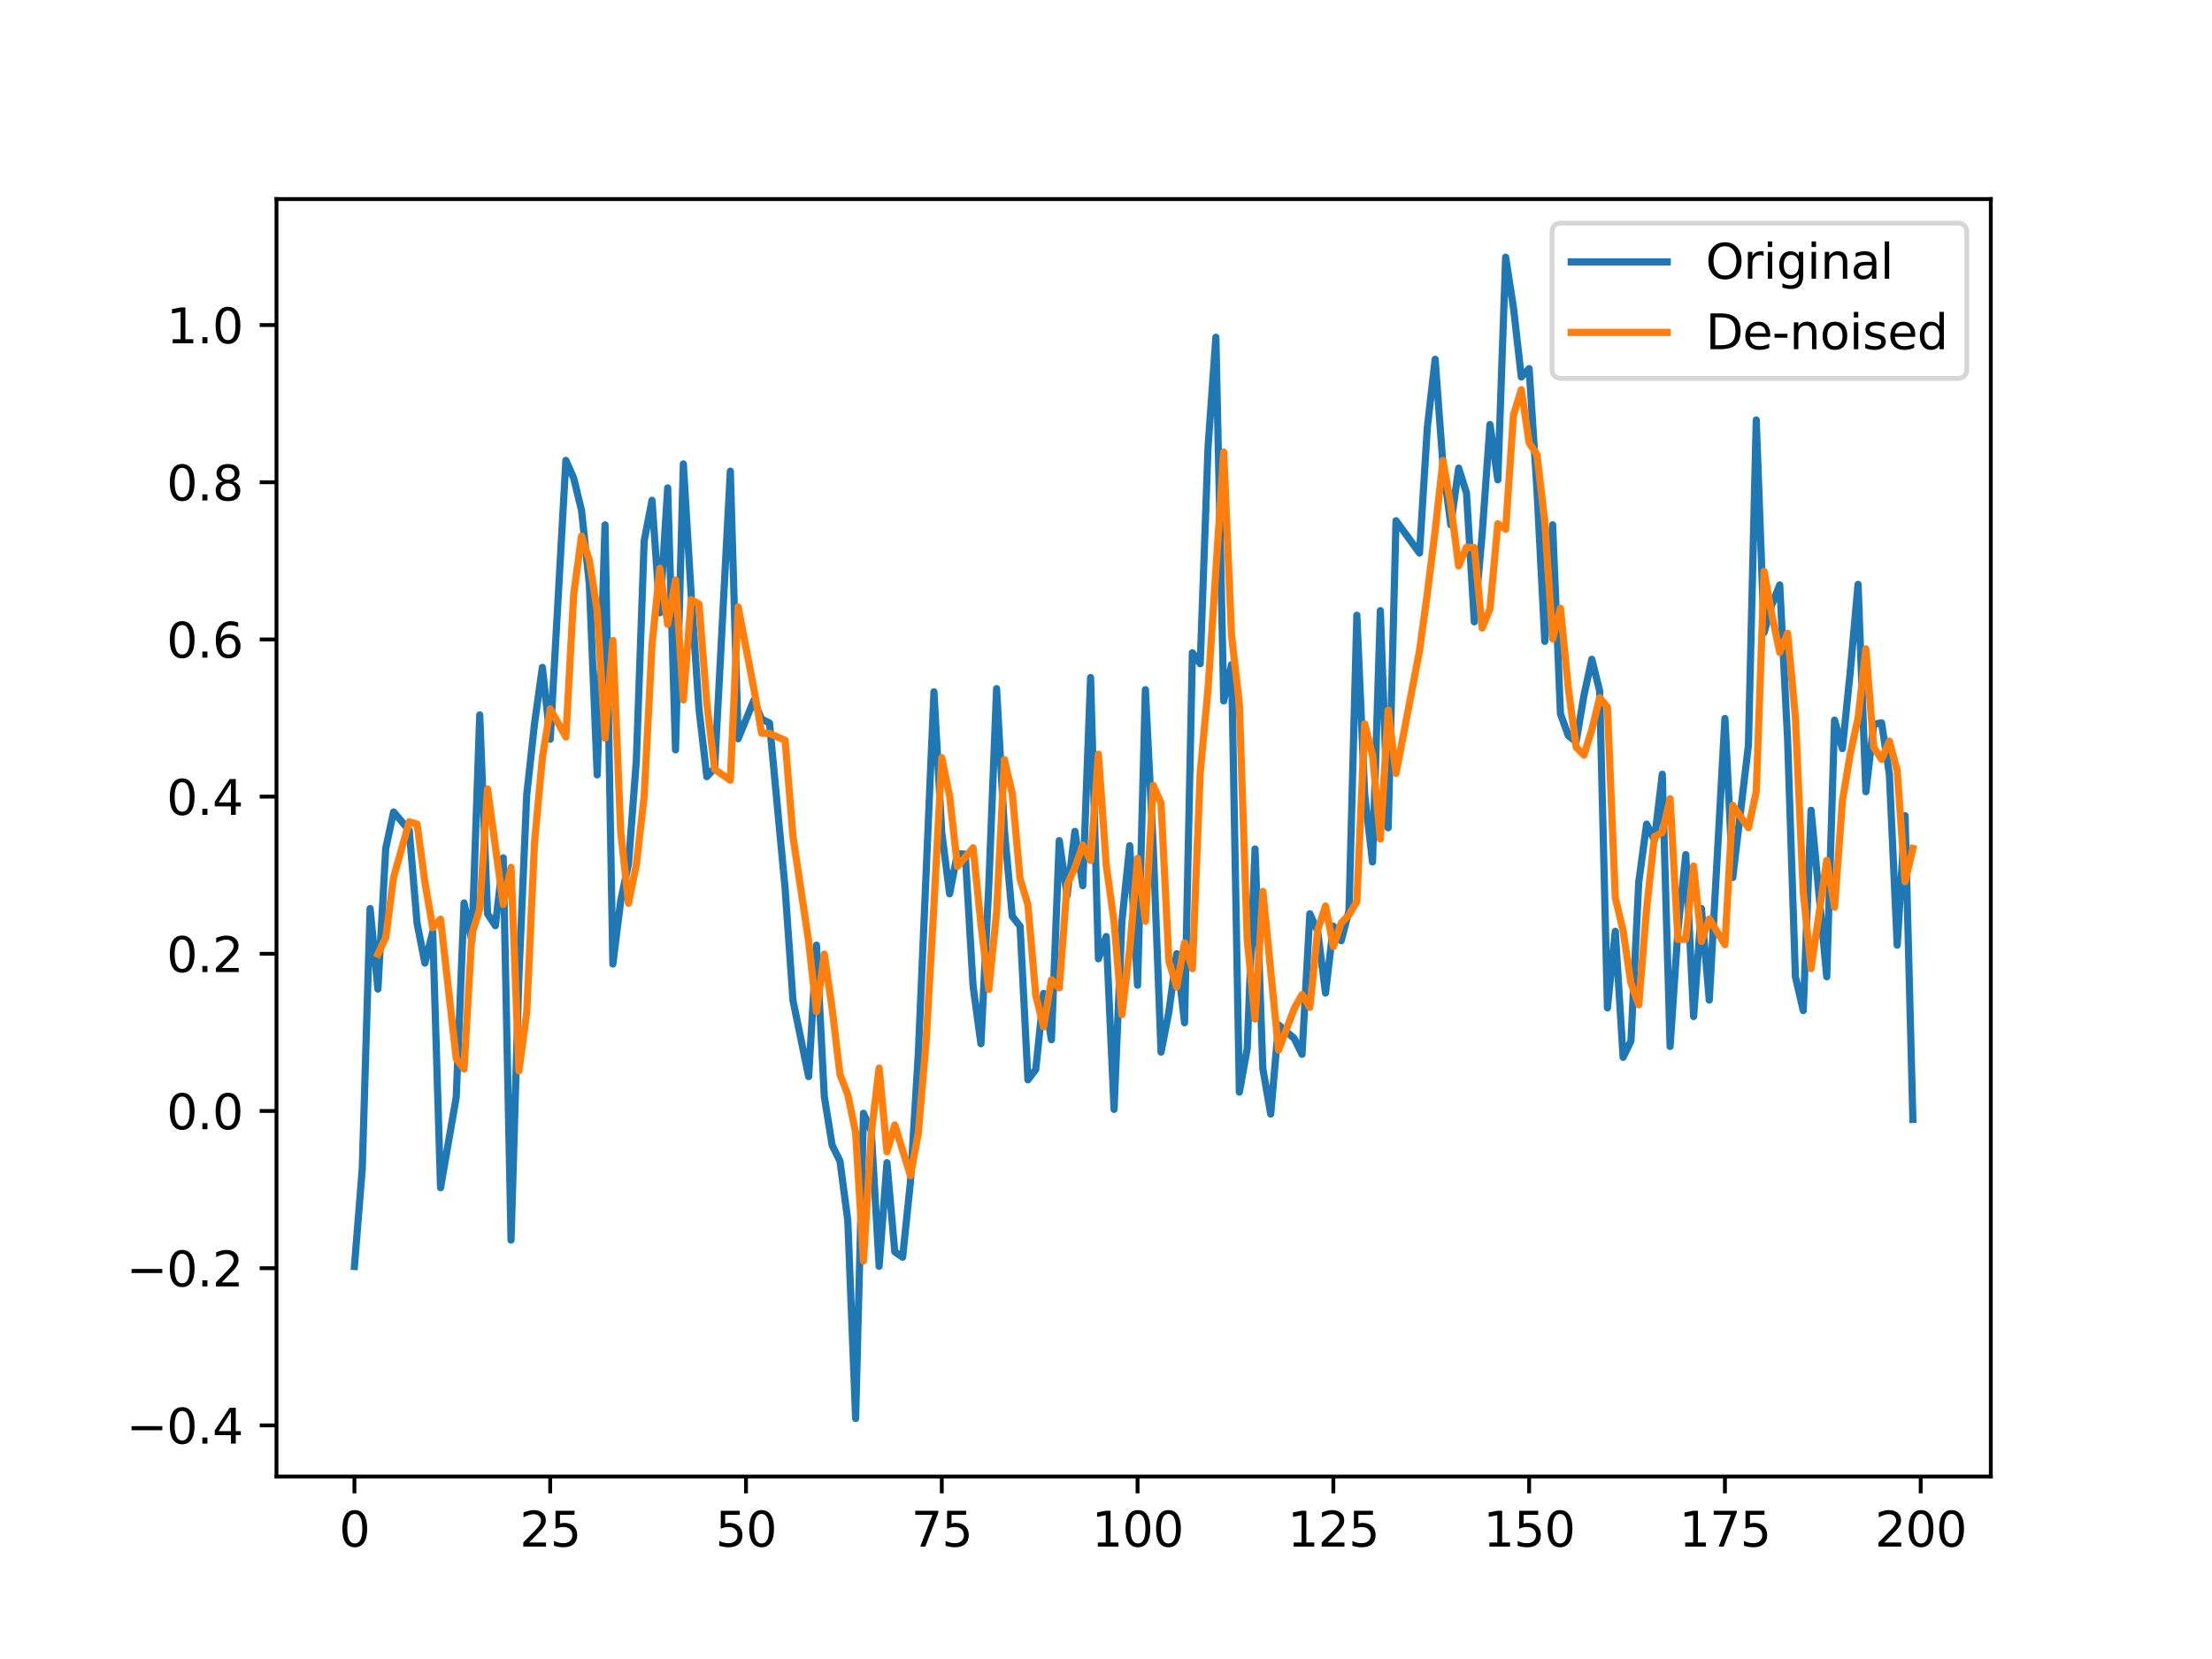<?xml version="1.0" encoding="utf-8" standalone="no"?>
<!DOCTYPE svg PUBLIC "-//W3C//DTD SVG 1.1//EN"
  "http://www.w3.org/Graphics/SVG/1.1/DTD/svg11.dtd">
<svg xmlns:xlink="http://www.w3.org/1999/xlink" width="460.8pt" height="345.6pt" viewBox="0 0 460.8 345.6" xmlns="http://www.w3.org/2000/svg" version="1.1">
 <defs>
  <style type="text/css">*{stroke-linejoin: round; stroke-linecap: butt}</style>
 </defs>
 <g id="figure_1">
  <g id="patch_1">
   <path d="M 0 345.6 
L 460.8 345.6 
L 460.8 0 
L 0 0 
z
" style="fill: #ffffff"/>
  </g>
  <g id="axes_1">
   <g id="patch_2">
    <path d="M 57.6 307.584 
L 414.72 307.584 
L 414.72 41.472 
L 57.6 41.472 
z
" style="fill: #ffffff"/>
   </g>
   <g id="matplotlib.axis_1">
    <g id="xtick_1">
     <g id="line2d_1">
      <defs>
       <path id="mf2daa90c12" d="M 0 0 
L 0 3.5 
" style="stroke: #000000; stroke-width: 0.8"/>
      </defs>
      <g>
       <use xlink:href="#mf2daa90c12" x="73.833" y="307.584" style="stroke: #000000; stroke-width: 0.8"/>
      </g>
     </g>
     <g id="text_1">
      <!-- 0 -->
      <g transform="translate(70.651 322.182) scale(0.1 -0.1)">
       <defs>
        <path id="DejaVuSans-30" d="M 2034 4250 
Q 1547 4250 1301 3770 
Q 1056 3291 1056 2328 
Q 1056 1369 1301 889 
Q 1547 409 2034 409 
Q 2525 409 2770 889 
Q 3016 1369 3016 2328 
Q 3016 3291 2770 3770 
Q 2525 4250 2034 4250 
z
M 2034 4750 
Q 2819 4750 3233 4129 
Q 3647 3509 3647 2328 
Q 3647 1150 3233 529 
Q 2819 -91 2034 -91 
Q 1250 -91 836 529 
Q 422 1150 422 2328 
Q 422 3509 836 4129 
Q 1250 4750 2034 4750 
z
" transform="scale(0.016)"/>
       </defs>
       <use xlink:href="#DejaVuSans-30"/>
      </g>
     </g>
    </g>
    <g id="xtick_2">
     <g id="line2d_2">
      <g>
       <use xlink:href="#mf2daa90c12" x="114.618" y="307.584" style="stroke: #000000; stroke-width: 0.8"/>
      </g>
     </g>
     <g id="text_2">
      <!-- 25 -->
      <g transform="translate(108.256 322.182) scale(0.1 -0.1)">
       <defs>
        <path id="DejaVuSans-32" d="M 1228 531 
L 3431 531 
L 3431 0 
L 469 0 
L 469 531 
Q 828 903 1448 1529 
Q 2069 2156 2228 2338 
Q 2531 2678 2651 2914 
Q 2772 3150 2772 3378 
Q 2772 3750 2511 3984 
Q 2250 4219 1831 4219 
Q 1534 4219 1204 4116 
Q 875 4013 500 3803 
L 500 4441 
Q 881 4594 1212 4672 
Q 1544 4750 1819 4750 
Q 2544 4750 2975 4387 
Q 3406 4025 3406 3419 
Q 3406 3131 3298 2873 
Q 3191 2616 2906 2266 
Q 2828 2175 2409 1742 
Q 1991 1309 1228 531 
z
" transform="scale(0.016)"/>
        <path id="DejaVuSans-35" d="M 691 4666 
L 3169 4666 
L 3169 4134 
L 1269 4134 
L 1269 2991 
Q 1406 3038 1543 3061 
Q 1681 3084 1819 3084 
Q 2600 3084 3056 2656 
Q 3513 2228 3513 1497 
Q 3513 744 3044 326 
Q 2575 -91 1722 -91 
Q 1428 -91 1123 -41 
Q 819 9 494 109 
L 494 744 
Q 775 591 1075 516 
Q 1375 441 1709 441 
Q 2250 441 2565 725 
Q 2881 1009 2881 1497 
Q 2881 1984 2565 2268 
Q 2250 2553 1709 2553 
Q 1456 2553 1204 2497 
Q 953 2441 691 2322 
L 691 4666 
z
" transform="scale(0.016)"/>
       </defs>
       <use xlink:href="#DejaVuSans-32"/>
       <use xlink:href="#DejaVuSans-35" x="63.623"/>
      </g>
     </g>
    </g>
    <g id="xtick_3">
     <g id="line2d_3">
      <g>
       <use xlink:href="#mf2daa90c12" x="155.404" y="307.584" style="stroke: #000000; stroke-width: 0.8"/>
      </g>
     </g>
     <g id="text_3">
      <!-- 50 -->
      <g transform="translate(149.042 322.182) scale(0.1 -0.1)">
       <use xlink:href="#DejaVuSans-35"/>
       <use xlink:href="#DejaVuSans-30" x="63.623"/>
      </g>
     </g>
    </g>
    <g id="xtick_4">
     <g id="line2d_4">
      <g>
       <use xlink:href="#mf2daa90c12" x="196.19" y="307.584" style="stroke: #000000; stroke-width: 0.8"/>
      </g>
     </g>
     <g id="text_4">
      <!-- 75 -->
      <g transform="translate(189.827 322.182) scale(0.1 -0.1)">
       <defs>
        <path id="DejaVuSans-37" d="M 525 4666 
L 3525 4666 
L 3525 4397 
L 1831 0 
L 1172 0 
L 2766 4134 
L 525 4134 
L 525 4666 
z
" transform="scale(0.016)"/>
       </defs>
       <use xlink:href="#DejaVuSans-37"/>
       <use xlink:href="#DejaVuSans-35" x="63.623"/>
      </g>
     </g>
    </g>
    <g id="xtick_5">
     <g id="line2d_5">
      <g>
       <use xlink:href="#mf2daa90c12" x="236.976" y="307.584" style="stroke: #000000; stroke-width: 0.8"/>
      </g>
     </g>
     <g id="text_5">
      <!-- 100 -->
      <g transform="translate(227.432 322.182) scale(0.1 -0.1)">
       <defs>
        <path id="DejaVuSans-31" d="M 794 531 
L 1825 531 
L 1825 4091 
L 703 3866 
L 703 4441 
L 1819 4666 
L 2450 4666 
L 2450 531 
L 3481 531 
L 3481 0 
L 794 0 
L 794 531 
z
" transform="scale(0.016)"/>
       </defs>
       <use xlink:href="#DejaVuSans-31"/>
       <use xlink:href="#DejaVuSans-30" x="63.623"/>
       <use xlink:href="#DejaVuSans-30" x="127.246"/>
      </g>
     </g>
    </g>
    <g id="xtick_6">
     <g id="line2d_6">
      <g>
       <use xlink:href="#mf2daa90c12" x="277.761" y="307.584" style="stroke: #000000; stroke-width: 0.8"/>
      </g>
     </g>
     <g id="text_6">
      <!-- 125 -->
      <g transform="translate(268.218 322.182) scale(0.1 -0.1)">
       <use xlink:href="#DejaVuSans-31"/>
       <use xlink:href="#DejaVuSans-32" x="63.623"/>
       <use xlink:href="#DejaVuSans-35" x="127.246"/>
      </g>
     </g>
    </g>
    <g id="xtick_7">
     <g id="line2d_7">
      <g>
       <use xlink:href="#mf2daa90c12" x="318.547" y="307.584" style="stroke: #000000; stroke-width: 0.8"/>
      </g>
     </g>
     <g id="text_7">
      <!-- 150 -->
      <g transform="translate(309.003 322.182) scale(0.1 -0.1)">
       <use xlink:href="#DejaVuSans-31"/>
       <use xlink:href="#DejaVuSans-35" x="63.623"/>
       <use xlink:href="#DejaVuSans-30" x="127.246"/>
      </g>
     </g>
    </g>
    <g id="xtick_8">
     <g id="line2d_8">
      <g>
       <use xlink:href="#mf2daa90c12" x="359.333" y="307.584" style="stroke: #000000; stroke-width: 0.8"/>
      </g>
     </g>
     <g id="text_8">
      <!-- 175 -->
      <g transform="translate(349.789 322.182) scale(0.1 -0.1)">
       <use xlink:href="#DejaVuSans-31"/>
       <use xlink:href="#DejaVuSans-37" x="63.623"/>
       <use xlink:href="#DejaVuSans-35" x="127.246"/>
      </g>
     </g>
    </g>
    <g id="xtick_9">
     <g id="line2d_9">
      <g>
       <use xlink:href="#mf2daa90c12" x="400.119" y="307.584" style="stroke: #000000; stroke-width: 0.8"/>
      </g>
     </g>
     <g id="text_9">
      <!-- 200 -->
      <g transform="translate(390.575 322.182) scale(0.1 -0.1)">
       <use xlink:href="#DejaVuSans-32"/>
       <use xlink:href="#DejaVuSans-30" x="63.623"/>
       <use xlink:href="#DejaVuSans-30" x="127.246"/>
      </g>
     </g>
    </g>
   </g>
   <g id="matplotlib.axis_2">
    <g id="ytick_1">
     <g id="line2d_10">
      <defs>
       <path id="mb61e72c9a1" d="M 0 0 
L -3.5 0 
" style="stroke: #000000; stroke-width: 0.8"/>
      </defs>
      <g>
       <use xlink:href="#mb61e72c9a1" x="57.6" y="296.931" style="stroke: #000000; stroke-width: 0.8"/>
      </g>
     </g>
     <g id="text_10">
      <!-- −0.4 -->
      <g transform="translate(26.317 300.73) scale(0.1 -0.1)">
       <defs>
        <path id="DejaVuSans-2212" d="M 678 2272 
L 4684 2272 
L 4684 1741 
L 678 1741 
L 678 2272 
z
" transform="scale(0.016)"/>
        <path id="DejaVuSans-2e" d="M 684 794 
L 1344 794 
L 1344 0 
L 684 0 
L 684 794 
z
" transform="scale(0.016)"/>
        <path id="DejaVuSans-34" d="M 2419 4116 
L 825 1625 
L 2419 1625 
L 2419 4116 
z
M 2253 4666 
L 3047 4666 
L 3047 1625 
L 3713 1625 
L 3713 1100 
L 3047 1100 
L 3047 0 
L 2419 0 
L 2419 1100 
L 313 1100 
L 313 1709 
L 2253 4666 
z
" transform="scale(0.016)"/>
       </defs>
       <use xlink:href="#DejaVuSans-2212"/>
       <use xlink:href="#DejaVuSans-30" x="83.789"/>
       <use xlink:href="#DejaVuSans-2e" x="147.412"/>
       <use xlink:href="#DejaVuSans-34" x="179.199"/>
      </g>
     </g>
    </g>
    <g id="ytick_2">
     <g id="line2d_11">
      <g>
       <use xlink:href="#mb61e72c9a1" x="57.6" y="264.186" style="stroke: #000000; stroke-width: 0.8"/>
      </g>
     </g>
     <g id="text_11">
      <!-- −0.2 -->
      <g transform="translate(26.317 267.985) scale(0.1 -0.1)">
       <use xlink:href="#DejaVuSans-2212"/>
       <use xlink:href="#DejaVuSans-30" x="83.789"/>
       <use xlink:href="#DejaVuSans-2e" x="147.412"/>
       <use xlink:href="#DejaVuSans-32" x="179.199"/>
      </g>
     </g>
    </g>
    <g id="ytick_3">
     <g id="line2d_12">
      <g>
       <use xlink:href="#mb61e72c9a1" x="57.6" y="231.44" style="stroke: #000000; stroke-width: 0.8"/>
      </g>
     </g>
     <g id="text_12">
      <!-- 0.0 -->
      <g transform="translate(34.697 235.239) scale(0.1 -0.1)">
       <use xlink:href="#DejaVuSans-30"/>
       <use xlink:href="#DejaVuSans-2e" x="63.623"/>
       <use xlink:href="#DejaVuSans-30" x="95.41"/>
      </g>
     </g>
    </g>
    <g id="ytick_4">
     <g id="line2d_13">
      <g>
       <use xlink:href="#mb61e72c9a1" x="57.6" y="198.695" style="stroke: #000000; stroke-width: 0.8"/>
      </g>
     </g>
     <g id="text_13">
      <!-- 0.2 -->
      <g transform="translate(34.697 202.494) scale(0.1 -0.1)">
       <use xlink:href="#DejaVuSans-30"/>
       <use xlink:href="#DejaVuSans-2e" x="63.623"/>
       <use xlink:href="#DejaVuSans-32" x="95.41"/>
      </g>
     </g>
    </g>
    <g id="ytick_5">
     <g id="line2d_14">
      <g>
       <use xlink:href="#mb61e72c9a1" x="57.6" y="165.949" style="stroke: #000000; stroke-width: 0.8"/>
      </g>
     </g>
     <g id="text_14">
      <!-- 0.4 -->
      <g transform="translate(34.697 169.748) scale(0.1 -0.1)">
       <use xlink:href="#DejaVuSans-30"/>
       <use xlink:href="#DejaVuSans-2e" x="63.623"/>
       <use xlink:href="#DejaVuSans-34" x="95.41"/>
      </g>
     </g>
    </g>
    <g id="ytick_6">
     <g id="line2d_15">
      <g>
       <use xlink:href="#mb61e72c9a1" x="57.6" y="133.204" style="stroke: #000000; stroke-width: 0.8"/>
      </g>
     </g>
     <g id="text_15">
      <!-- 0.6 -->
      <g transform="translate(34.697 137.003) scale(0.1 -0.1)">
       <defs>
        <path id="DejaVuSans-36" d="M 2113 2584 
Q 1688 2584 1439 2293 
Q 1191 2003 1191 1497 
Q 1191 994 1439 701 
Q 1688 409 2113 409 
Q 2538 409 2786 701 
Q 3034 994 3034 1497 
Q 3034 2003 2786 2293 
Q 2538 2584 2113 2584 
z
M 3366 4563 
L 3366 3988 
Q 3128 4100 2886 4159 
Q 2644 4219 2406 4219 
Q 1781 4219 1451 3797 
Q 1122 3375 1075 2522 
Q 1259 2794 1537 2939 
Q 1816 3084 2150 3084 
Q 2853 3084 3261 2657 
Q 3669 2231 3669 1497 
Q 3669 778 3244 343 
Q 2819 -91 2113 -91 
Q 1303 -91 875 529 
Q 447 1150 447 2328 
Q 447 3434 972 4092 
Q 1497 4750 2381 4750 
Q 2619 4750 2861 4703 
Q 3103 4656 3366 4563 
z
" transform="scale(0.016)"/>
       </defs>
       <use xlink:href="#DejaVuSans-30"/>
       <use xlink:href="#DejaVuSans-2e" x="63.623"/>
       <use xlink:href="#DejaVuSans-36" x="95.41"/>
      </g>
     </g>
    </g>
    <g id="ytick_7">
     <g id="line2d_16">
      <g>
       <use xlink:href="#mb61e72c9a1" x="57.6" y="100.458" style="stroke: #000000; stroke-width: 0.8"/>
      </g>
     </g>
     <g id="text_16">
      <!-- 0.8 -->
      <g transform="translate(34.697 104.257) scale(0.1 -0.1)">
       <defs>
        <path id="DejaVuSans-38" d="M 2034 2216 
Q 1584 2216 1326 1975 
Q 1069 1734 1069 1313 
Q 1069 891 1326 650 
Q 1584 409 2034 409 
Q 2484 409 2743 651 
Q 3003 894 3003 1313 
Q 3003 1734 2745 1975 
Q 2488 2216 2034 2216 
z
M 1403 2484 
Q 997 2584 770 2862 
Q 544 3141 544 3541 
Q 544 4100 942 4425 
Q 1341 4750 2034 4750 
Q 2731 4750 3128 4425 
Q 3525 4100 3525 3541 
Q 3525 3141 3298 2862 
Q 3072 2584 2669 2484 
Q 3125 2378 3379 2068 
Q 3634 1759 3634 1313 
Q 3634 634 3220 271 
Q 2806 -91 2034 -91 
Q 1263 -91 848 271 
Q 434 634 434 1313 
Q 434 1759 690 2068 
Q 947 2378 1403 2484 
z
M 1172 3481 
Q 1172 3119 1398 2916 
Q 1625 2713 2034 2713 
Q 2441 2713 2670 2916 
Q 2900 3119 2900 3481 
Q 2900 3844 2670 4047 
Q 2441 4250 2034 4250 
Q 1625 4250 1398 4047 
Q 1172 3844 1172 3481 
z
" transform="scale(0.016)"/>
       </defs>
       <use xlink:href="#DejaVuSans-30"/>
       <use xlink:href="#DejaVuSans-2e" x="63.623"/>
       <use xlink:href="#DejaVuSans-38" x="95.41"/>
      </g>
     </g>
    </g>
    <g id="ytick_8">
     <g id="line2d_17">
      <g>
       <use xlink:href="#mb61e72c9a1" x="57.6" y="67.712" style="stroke: #000000; stroke-width: 0.8"/>
      </g>
     </g>
     <g id="text_17">
      <!-- 1.0 -->
      <g transform="translate(34.697 71.512) scale(0.1 -0.1)">
       <use xlink:href="#DejaVuSans-31"/>
       <use xlink:href="#DejaVuSans-2e" x="63.623"/>
       <use xlink:href="#DejaVuSans-30" x="95.41"/>
      </g>
     </g>
    </g>
   </g>
   <g id="line2d_18">
    <path d="M 73.833 263.829 
L 75.464 243.484 
L 77.096 189.266 
L 78.727 206.034 
L 80.358 176.724 
L 81.99 169.144 
L 85.253 172.994 
L 86.884 192.321 
L 88.516 200.638 
L 90.147 194.153 
L 91.778 247.423 
L 95.041 228.572 
L 96.673 188.101 
L 98.304 196.07 
L 99.936 148.929 
L 101.567 190.368 
L 103.198 192.842 
L 104.83 178.702 
L 106.461 258.325 
L 108.093 203.416 
L 109.724 165.592 
L 111.356 150.716 
L 112.987 139.026 
L 114.618 154.006 
L 117.881 95.902 
L 119.513 99.614 
L 121.144 106.331 
L 122.776 121.711 
L 124.407 161.427 
L 126.038 109.336 
L 127.67 200.826 
L 129.301 187.665 
L 130.933 179.928 
L 132.564 158.371 
L 134.196 112.656 
L 135.827 104.224 
L 137.458 127.654 
L 139.09 101.643 
L 140.721 156.206 
L 142.353 96.647 
L 143.984 123.9 
L 145.616 147.757 
L 147.247 161.792 
L 148.879 159.986 
L 152.141 98.153 
L 153.773 153.892 
L 157.036 145.907 
L 158.667 149.816 
L 160.299 150.62 
L 163.561 185.167 
L 165.193 208.406 
L 168.456 224.275 
L 170.087 196.897 
L 171.719 228.424 
L 173.35 238.571 
L 174.981 241.874 
L 176.613 254.265 
L 178.244 295.488 
L 179.876 231.917 
L 181.507 235.646 
L 183.139 263.792 
L 184.77 242.219 
L 186.401 260.774 
L 188.033 261.901 
L 189.664 246.21 
L 191.296 219.645 
L 194.559 144.115 
L 196.19 173.491 
L 197.821 186.194 
L 199.453 177.811 
L 201.084 177.954 
L 202.716 205.459 
L 204.347 217.435 
L 205.979 184.562 
L 207.61 143.452 
L 209.241 172.944 
L 210.873 190.876 
L 212.504 192.958 
L 214.136 224.946 
L 215.767 222.802 
L 217.399 206.952 
L 219.03 216.602 
L 220.661 175.125 
L 222.293 186.552 
L 223.924 173.19 
L 225.556 184.507 
L 227.187 141.147 
L 228.819 199.732 
L 230.45 195.09 
L 232.081 231.107 
L 233.713 191.925 
L 235.344 176.169 
L 236.976 205.254 
L 238.607 143.663 
L 240.239 176.434 
L 241.87 219.173 
L 243.501 210.759 
L 245.133 198.675 
L 246.764 213.06 
L 248.396 135.967 
L 250.027 138.274 
L 251.659 93.143 
L 253.29 70.241 
L 254.921 146.032 
L 256.553 138.436 
L 258.184 227.511 
L 259.816 218.457 
L 261.447 176.853 
L 263.079 222.661 
L 264.71 232.076 
L 266.341 213.489 
L 269.604 216.321 
L 271.236 219.633 
L 272.867 190.358 
L 274.499 194.008 
L 276.13 206.871 
L 277.761 192.934 
L 279.393 195.958 
L 281.024 189.73 
L 282.656 128.161 
L 284.287 165.491 
L 285.919 179.555 
L 287.55 127.204 
L 289.181 172.441 
L 290.813 108.474 
L 295.707 115.203 
L 297.339 89.06 
L 298.97 74.844 
L 300.601 96.932 
L 302.233 109.347 
L 303.864 97.52 
L 305.496 102.702 
L 307.127 129.54 
L 308.759 111.274 
L 310.39 88.438 
L 312.021 99.955 
L 313.653 53.568 
L 315.284 64.11 
L 316.916 78.528 
L 318.547 76.791 
L 320.179 102.031 
L 321.81 133.611 
L 323.441 109.321 
L 325.073 148.711 
L 326.704 153.223 
L 328.336 154.536 
L 329.967 144.86 
L 331.599 137.343 
L 333.23 143.871 
L 334.862 209.958 
L 336.493 194.014 
L 338.124 220.253 
L 339.756 216.869 
L 341.387 183.696 
L 343.019 171.678 
L 344.65 174.975 
L 346.282 161.285 
L 347.913 217.993 
L 349.544 193.806 
L 351.176 178.032 
L 352.807 211.765 
L 354.439 189.258 
L 356.07 208.341 
L 359.333 149.671 
L 360.964 182.797 
L 364.227 155.259 
L 365.859 87.486 
L 367.49 131.774 
L 369.122 125.946 
L 370.753 121.851 
L 372.384 153.932 
L 374.016 203.487 
L 375.647 210.516 
L 377.279 168.794 
L 380.542 203.473 
L 382.173 150.014 
L 383.804 155.946 
L 385.436 139.993 
L 387.067 121.74 
L 388.699 164.923 
L 390.33 150.876 
L 391.962 150.583 
L 393.593 161.335 
L 395.224 196.899 
L 396.856 169.917 
L 398.487 233.187 
L 398.487 233.187 
" clip-path="url(#pbcf26f7f39)" style="fill: none; stroke: #1f77b4; stroke-width: 1.5; stroke-linecap: square"/>
   </g>
   <g id="line2d_19">
    <path d="M 78.727 198.766 
L 80.358 195.302 
L 81.99 182.767 
L 85.253 171.177 
L 86.884 171.686 
L 88.516 183.791 
L 90.147 193.275 
L 91.778 191.475 
L 95.041 220.534 
L 96.673 222.695 
L 98.304 194.537 
L 99.936 189.351 
L 101.567 164.336 
L 104.83 188.423 
L 106.461 180.685 
L 108.093 223.083 
L 109.724 210.938 
L 111.356 175.389 
L 112.987 157.862 
L 114.618 147.683 
L 117.881 153.531 
L 119.513 123.776 
L 121.144 111.678 
L 122.776 116.728 
L 124.407 127.205 
L 126.038 153.796 
L 127.67 133.404 
L 129.301 173.207 
L 130.933 188.179 
L 132.564 180.08 
L 134.196 165.841 
L 135.827 134.294 
L 137.458 118.397 
L 139.09 130.052 
L 140.721 120.824 
L 142.353 145.795 
L 143.984 124.919 
L 145.616 125.836 
L 147.247 146.503 
L 148.879 160.272 
L 152.141 162.54 
L 153.773 126.422 
L 157.036 143.458 
L 158.667 152.742 
L 160.299 152.781 
L 163.561 154.235 
L 165.193 174.309 
L 168.456 196.111 
L 170.087 210.751 
L 171.719 198.742 
L 173.35 210.149 
L 174.981 223.808 
L 176.613 228.034 
L 178.244 235.928 
L 179.876 262.674 
L 181.507 236.053 
L 183.139 222.506 
L 184.77 239.928 
L 186.401 234.348 
L 189.664 244.915 
L 191.296 236.065 
L 192.927 216.935 
L 194.559 188.475 
L 196.19 157.824 
L 197.821 165.848 
L 199.453 180.503 
L 202.716 176.61 
L 204.347 192.526 
L 205.979 206.127 
L 207.61 189.984 
L 209.241 158.237 
L 210.873 165.356 
L 212.504 183.069 
L 214.136 188.499 
L 215.767 207.344 
L 217.399 213.898 
L 219.03 204.095 
L 220.661 205.798 
L 222.293 184.338 
L 223.924 180.762 
L 225.556 176.05 
L 227.187 179.256 
L 228.819 157.106 
L 230.45 180.223 
L 232.081 192.038 
L 233.713 211.37 
L 235.344 197.607 
L 236.976 178.809 
L 238.607 191.905 
L 240.239 163.599 
L 241.87 167.32 
L 243.501 200.216 
L 245.133 205.633 
L 246.764 196.419 
L 248.396 201.798 
L 250.027 160.962 
L 251.659 143.429 
L 254.921 94.163 
L 256.553 132.445 
L 258.184 146.655 
L 259.816 195.743 
L 261.447 212.28 
L 263.079 185.688 
L 266.341 218.758 
L 269.604 210.131 
L 271.236 207.186 
L 272.867 209.872 
L 274.499 193.806 
L 276.13 188.756 
L 277.761 197.193 
L 279.393 192.285 
L 281.024 190.568 
L 282.656 187.784 
L 284.287 150.793 
L 285.919 157.312 
L 287.55 174.805 
L 289.181 147.906 
L 290.813 161.129 
L 295.707 135.567 
L 297.339 123.633 
L 298.97 110.521 
L 300.601 95.929 
L 302.233 105.308 
L 303.864 117.911 
L 305.496 114.021 
L 307.127 114.063 
L 308.759 130.839 
L 310.39 126.837 
L 312.021 109.105 
L 313.653 110.258 
L 315.284 86.459 
L 316.916 81.167 
L 318.547 92.261 
L 320.179 94.726 
L 321.81 108.77 
L 323.441 133.119 
L 325.073 126.709 
L 326.704 143.322 
L 328.336 155.639 
L 329.967 157.308 
L 331.599 152.034 
L 333.23 145.339 
L 334.862 147.312 
L 336.493 187.001 
L 338.124 193.898 
L 339.756 204.808 
L 341.387 209.332 
L 343.019 189.277 
L 344.65 174.284 
L 346.282 173.411 
L 347.913 166.388 
L 349.544 195.694 
L 351.176 195.654 
L 352.807 180.403 
L 354.439 196.1 
L 356.07 191.436 
L 359.333 196.78 
L 360.964 167.749 
L 364.227 172.434 
L 365.859 164.929 
L 367.49 119.026 
L 369.122 128.142 
L 370.753 135.904 
L 372.384 131.914 
L 374.016 149.42 
L 375.647 185.8 
L 377.279 201.776 
L 380.542 179.225 
L 382.173 188.993 
L 383.804 166.858 
L 385.436 157.077 
L 387.067 149.59 
L 388.699 135.16 
L 390.33 155.656 
L 391.962 158.18 
L 393.593 154.382 
L 395.224 160.57 
L 396.856 183.674 
L 398.487 176.753 
L 398.487 176.753 
" clip-path="url(#pbcf26f7f39)" style="fill: none; stroke: #ff7f0e; stroke-width: 1.5; stroke-linecap: square"/>
   </g>
   <g id="patch_3">
    <path d="M 57.6 307.584 
L 57.6 41.472 
" style="fill: none; stroke: #000000; stroke-width: 0.8; stroke-linejoin: miter; stroke-linecap: square"/>
   </g>
   <g id="patch_4">
    <path d="M 414.72 307.584 
L 414.72 41.472 
" style="fill: none; stroke: #000000; stroke-width: 0.8; stroke-linejoin: miter; stroke-linecap: square"/>
   </g>
   <g id="patch_5">
    <path d="M 57.6 307.584 
L 414.72 307.584 
" style="fill: none; stroke: #000000; stroke-width: 0.8; stroke-linejoin: miter; stroke-linecap: square"/>
   </g>
   <g id="patch_6">
    <path d="M 57.6 41.472 
L 414.72 41.472 
" style="fill: none; stroke: #000000; stroke-width: 0.8; stroke-linejoin: miter; stroke-linecap: square"/>
   </g>
   <g id="legend_1">
    <g id="patch_7">
     <path d="M 325.314 78.828 
L 407.72 78.828 
Q 409.72 78.828 409.72 76.828 
L 409.72 48.472 
Q 409.72 46.472 407.72 46.472 
L 325.314 46.472 
Q 323.314 46.472 323.314 48.472 
L 323.314 76.828 
Q 323.314 78.828 325.314 78.828 
z
" style="fill: #ffffff; opacity: 0.8; stroke: #cccccc; stroke-linejoin: miter"/>
    </g>
    <g id="line2d_20">
     <path d="M 327.314 54.57 
L 337.314 54.57 
L 347.314 54.57 
" style="fill: none; stroke: #1f77b4; stroke-width: 1.5; stroke-linecap: square"/>
    </g>
    <g id="text_18">
     <!-- Original -->
     <g transform="translate(355.314 58.07) scale(0.1 -0.1)">
      <defs>
       <path id="DejaVuSans-4f" d="M 2522 4238 
Q 1834 4238 1429 3725 
Q 1025 3213 1025 2328 
Q 1025 1447 1429 934 
Q 1834 422 2522 422 
Q 3209 422 3611 934 
Q 4013 1447 4013 2328 
Q 4013 3213 3611 3725 
Q 3209 4238 2522 4238 
z
M 2522 4750 
Q 3503 4750 4090 4092 
Q 4678 3434 4678 2328 
Q 4678 1225 4090 567 
Q 3503 -91 2522 -91 
Q 1538 -91 948 565 
Q 359 1222 359 2328 
Q 359 3434 948 4092 
Q 1538 4750 2522 4750 
z
" transform="scale(0.016)"/>
       <path id="DejaVuSans-72" d="M 2631 2963 
Q 2534 3019 2420 3045 
Q 2306 3072 2169 3072 
Q 1681 3072 1420 2755 
Q 1159 2438 1159 1844 
L 1159 0 
L 581 0 
L 581 3500 
L 1159 3500 
L 1159 2956 
Q 1341 3275 1631 3429 
Q 1922 3584 2338 3584 
Q 2397 3584 2469 3576 
Q 2541 3569 2628 3553 
L 2631 2963 
z
" transform="scale(0.016)"/>
       <path id="DejaVuSans-69" d="M 603 3500 
L 1178 3500 
L 1178 0 
L 603 0 
L 603 3500 
z
M 603 4863 
L 1178 4863 
L 1178 4134 
L 603 4134 
L 603 4863 
z
" transform="scale(0.016)"/>
       <path id="DejaVuSans-67" d="M 2906 1791 
Q 2906 2416 2648 2759 
Q 2391 3103 1925 3103 
Q 1463 3103 1205 2759 
Q 947 2416 947 1791 
Q 947 1169 1205 825 
Q 1463 481 1925 481 
Q 2391 481 2648 825 
Q 2906 1169 2906 1791 
z
M 3481 434 
Q 3481 -459 3084 -895 
Q 2688 -1331 1869 -1331 
Q 1566 -1331 1297 -1286 
Q 1028 -1241 775 -1147 
L 775 -588 
Q 1028 -725 1275 -790 
Q 1522 -856 1778 -856 
Q 2344 -856 2625 -561 
Q 2906 -266 2906 331 
L 2906 616 
Q 2728 306 2450 153 
Q 2172 0 1784 0 
Q 1141 0 747 490 
Q 353 981 353 1791 
Q 353 2603 747 3093 
Q 1141 3584 1784 3584 
Q 2172 3584 2450 3431 
Q 2728 3278 2906 2969 
L 2906 3500 
L 3481 3500 
L 3481 434 
z
" transform="scale(0.016)"/>
       <path id="DejaVuSans-6e" d="M 3513 2113 
L 3513 0 
L 2938 0 
L 2938 2094 
Q 2938 2591 2744 2837 
Q 2550 3084 2163 3084 
Q 1697 3084 1428 2787 
Q 1159 2491 1159 1978 
L 1159 0 
L 581 0 
L 581 3500 
L 1159 3500 
L 1159 2956 
Q 1366 3272 1645 3428 
Q 1925 3584 2291 3584 
Q 2894 3584 3203 3211 
Q 3513 2838 3513 2113 
z
" transform="scale(0.016)"/>
       <path id="DejaVuSans-61" d="M 2194 1759 
Q 1497 1759 1228 1600 
Q 959 1441 959 1056 
Q 959 750 1161 570 
Q 1363 391 1709 391 
Q 2188 391 2477 730 
Q 2766 1069 2766 1631 
L 2766 1759 
L 2194 1759 
z
M 3341 1997 
L 3341 0 
L 2766 0 
L 2766 531 
Q 2569 213 2275 61 
Q 1981 -91 1556 -91 
Q 1019 -91 701 211 
Q 384 513 384 1019 
Q 384 1609 779 1909 
Q 1175 2209 1959 2209 
L 2766 2209 
L 2766 2266 
Q 2766 2663 2505 2880 
Q 2244 3097 1772 3097 
Q 1472 3097 1187 3025 
Q 903 2953 641 2809 
L 641 3341 
Q 956 3463 1253 3523 
Q 1550 3584 1831 3584 
Q 2591 3584 2966 3190 
Q 3341 2797 3341 1997 
z
" transform="scale(0.016)"/>
       <path id="DejaVuSans-6c" d="M 603 4863 
L 1178 4863 
L 1178 0 
L 603 0 
L 603 4863 
z
" transform="scale(0.016)"/>
      </defs>
      <use xlink:href="#DejaVuSans-4f"/>
      <use xlink:href="#DejaVuSans-72" x="78.711"/>
      <use xlink:href="#DejaVuSans-69" x="119.824"/>
      <use xlink:href="#DejaVuSans-67" x="147.607"/>
      <use xlink:href="#DejaVuSans-69" x="211.084"/>
      <use xlink:href="#DejaVuSans-6e" x="238.867"/>
      <use xlink:href="#DejaVuSans-61" x="302.246"/>
      <use xlink:href="#DejaVuSans-6c" x="363.525"/>
     </g>
    </g>
    <g id="line2d_21">
     <path d="M 327.314 69.249 
L 337.314 69.249 
L 347.314 69.249 
" style="fill: none; stroke: #ff7f0e; stroke-width: 1.5; stroke-linecap: square"/>
    </g>
    <g id="text_19">
     <!-- De-noised -->
     <g transform="translate(355.314 72.749) scale(0.1 -0.1)">
      <defs>
       <path id="DejaVuSans-44" d="M 1259 4147 
L 1259 519 
L 2022 519 
Q 2988 519 3436 956 
Q 3884 1394 3884 2338 
Q 3884 3275 3436 3711 
Q 2988 4147 2022 4147 
L 1259 4147 
z
M 628 4666 
L 1925 4666 
Q 3281 4666 3915 4102 
Q 4550 3538 4550 2338 
Q 4550 1131 3912 565 
Q 3275 0 1925 0 
L 628 0 
L 628 4666 
z
" transform="scale(0.016)"/>
       <path id="DejaVuSans-65" d="M 3597 1894 
L 3597 1613 
L 953 1613 
Q 991 1019 1311 708 
Q 1631 397 2203 397 
Q 2534 397 2845 478 
Q 3156 559 3463 722 
L 3463 178 
Q 3153 47 2828 -22 
Q 2503 -91 2169 -91 
Q 1331 -91 842 396 
Q 353 884 353 1716 
Q 353 2575 817 3079 
Q 1281 3584 2069 3584 
Q 2775 3584 3186 3129 
Q 3597 2675 3597 1894 
z
M 3022 2063 
Q 3016 2534 2758 2815 
Q 2500 3097 2075 3097 
Q 1594 3097 1305 2825 
Q 1016 2553 972 2059 
L 3022 2063 
z
" transform="scale(0.016)"/>
       <path id="DejaVuSans-2d" d="M 313 2009 
L 1997 2009 
L 1997 1497 
L 313 1497 
L 313 2009 
z
" transform="scale(0.016)"/>
       <path id="DejaVuSans-6f" d="M 1959 3097 
Q 1497 3097 1228 2736 
Q 959 2375 959 1747 
Q 959 1119 1226 758 
Q 1494 397 1959 397 
Q 2419 397 2687 759 
Q 2956 1122 2956 1747 
Q 2956 2369 2687 2733 
Q 2419 3097 1959 3097 
z
M 1959 3584 
Q 2709 3584 3137 3096 
Q 3566 2609 3566 1747 
Q 3566 888 3137 398 
Q 2709 -91 1959 -91 
Q 1206 -91 779 398 
Q 353 888 353 1747 
Q 353 2609 779 3096 
Q 1206 3584 1959 3584 
z
" transform="scale(0.016)"/>
       <path id="DejaVuSans-73" d="M 2834 3397 
L 2834 2853 
Q 2591 2978 2328 3040 
Q 2066 3103 1784 3103 
Q 1356 3103 1142 2972 
Q 928 2841 928 2578 
Q 928 2378 1081 2264 
Q 1234 2150 1697 2047 
L 1894 2003 
Q 2506 1872 2764 1633 
Q 3022 1394 3022 966 
Q 3022 478 2636 193 
Q 2250 -91 1575 -91 
Q 1294 -91 989 -36 
Q 684 19 347 128 
L 347 722 
Q 666 556 975 473 
Q 1284 391 1588 391 
Q 1994 391 2212 530 
Q 2431 669 2431 922 
Q 2431 1156 2273 1281 
Q 2116 1406 1581 1522 
L 1381 1569 
Q 847 1681 609 1914 
Q 372 2147 372 2553 
Q 372 3047 722 3315 
Q 1072 3584 1716 3584 
Q 2034 3584 2315 3537 
Q 2597 3491 2834 3397 
z
" transform="scale(0.016)"/>
       <path id="DejaVuSans-64" d="M 2906 2969 
L 2906 4863 
L 3481 4863 
L 3481 0 
L 2906 0 
L 2906 525 
Q 2725 213 2448 61 
Q 2172 -91 1784 -91 
Q 1150 -91 751 415 
Q 353 922 353 1747 
Q 353 2572 751 3078 
Q 1150 3584 1784 3584 
Q 2172 3584 2448 3432 
Q 2725 3281 2906 2969 
z
M 947 1747 
Q 947 1113 1208 752 
Q 1469 391 1925 391 
Q 2381 391 2643 752 
Q 2906 1113 2906 1747 
Q 2906 2381 2643 2742 
Q 2381 3103 1925 3103 
Q 1469 3103 1208 2742 
Q 947 2381 947 1747 
z
" transform="scale(0.016)"/>
      </defs>
      <use xlink:href="#DejaVuSans-44"/>
      <use xlink:href="#DejaVuSans-65" x="77.002"/>
      <use xlink:href="#DejaVuSans-2d" x="138.525"/>
      <use xlink:href="#DejaVuSans-6e" x="174.609"/>
      <use xlink:href="#DejaVuSans-6f" x="237.988"/>
      <use xlink:href="#DejaVuSans-69" x="299.17"/>
      <use xlink:href="#DejaVuSans-73" x="326.953"/>
      <use xlink:href="#DejaVuSans-65" x="379.053"/>
      <use xlink:href="#DejaVuSans-64" x="440.576"/>
     </g>
    </g>
   </g>
  </g>
 </g>
 <defs>
  <clipPath id="pbcf26f7f39">
   <rect x="57.6" y="41.472" width="357.12" height="266.112"/>
  </clipPath>
 </defs>
</svg>
